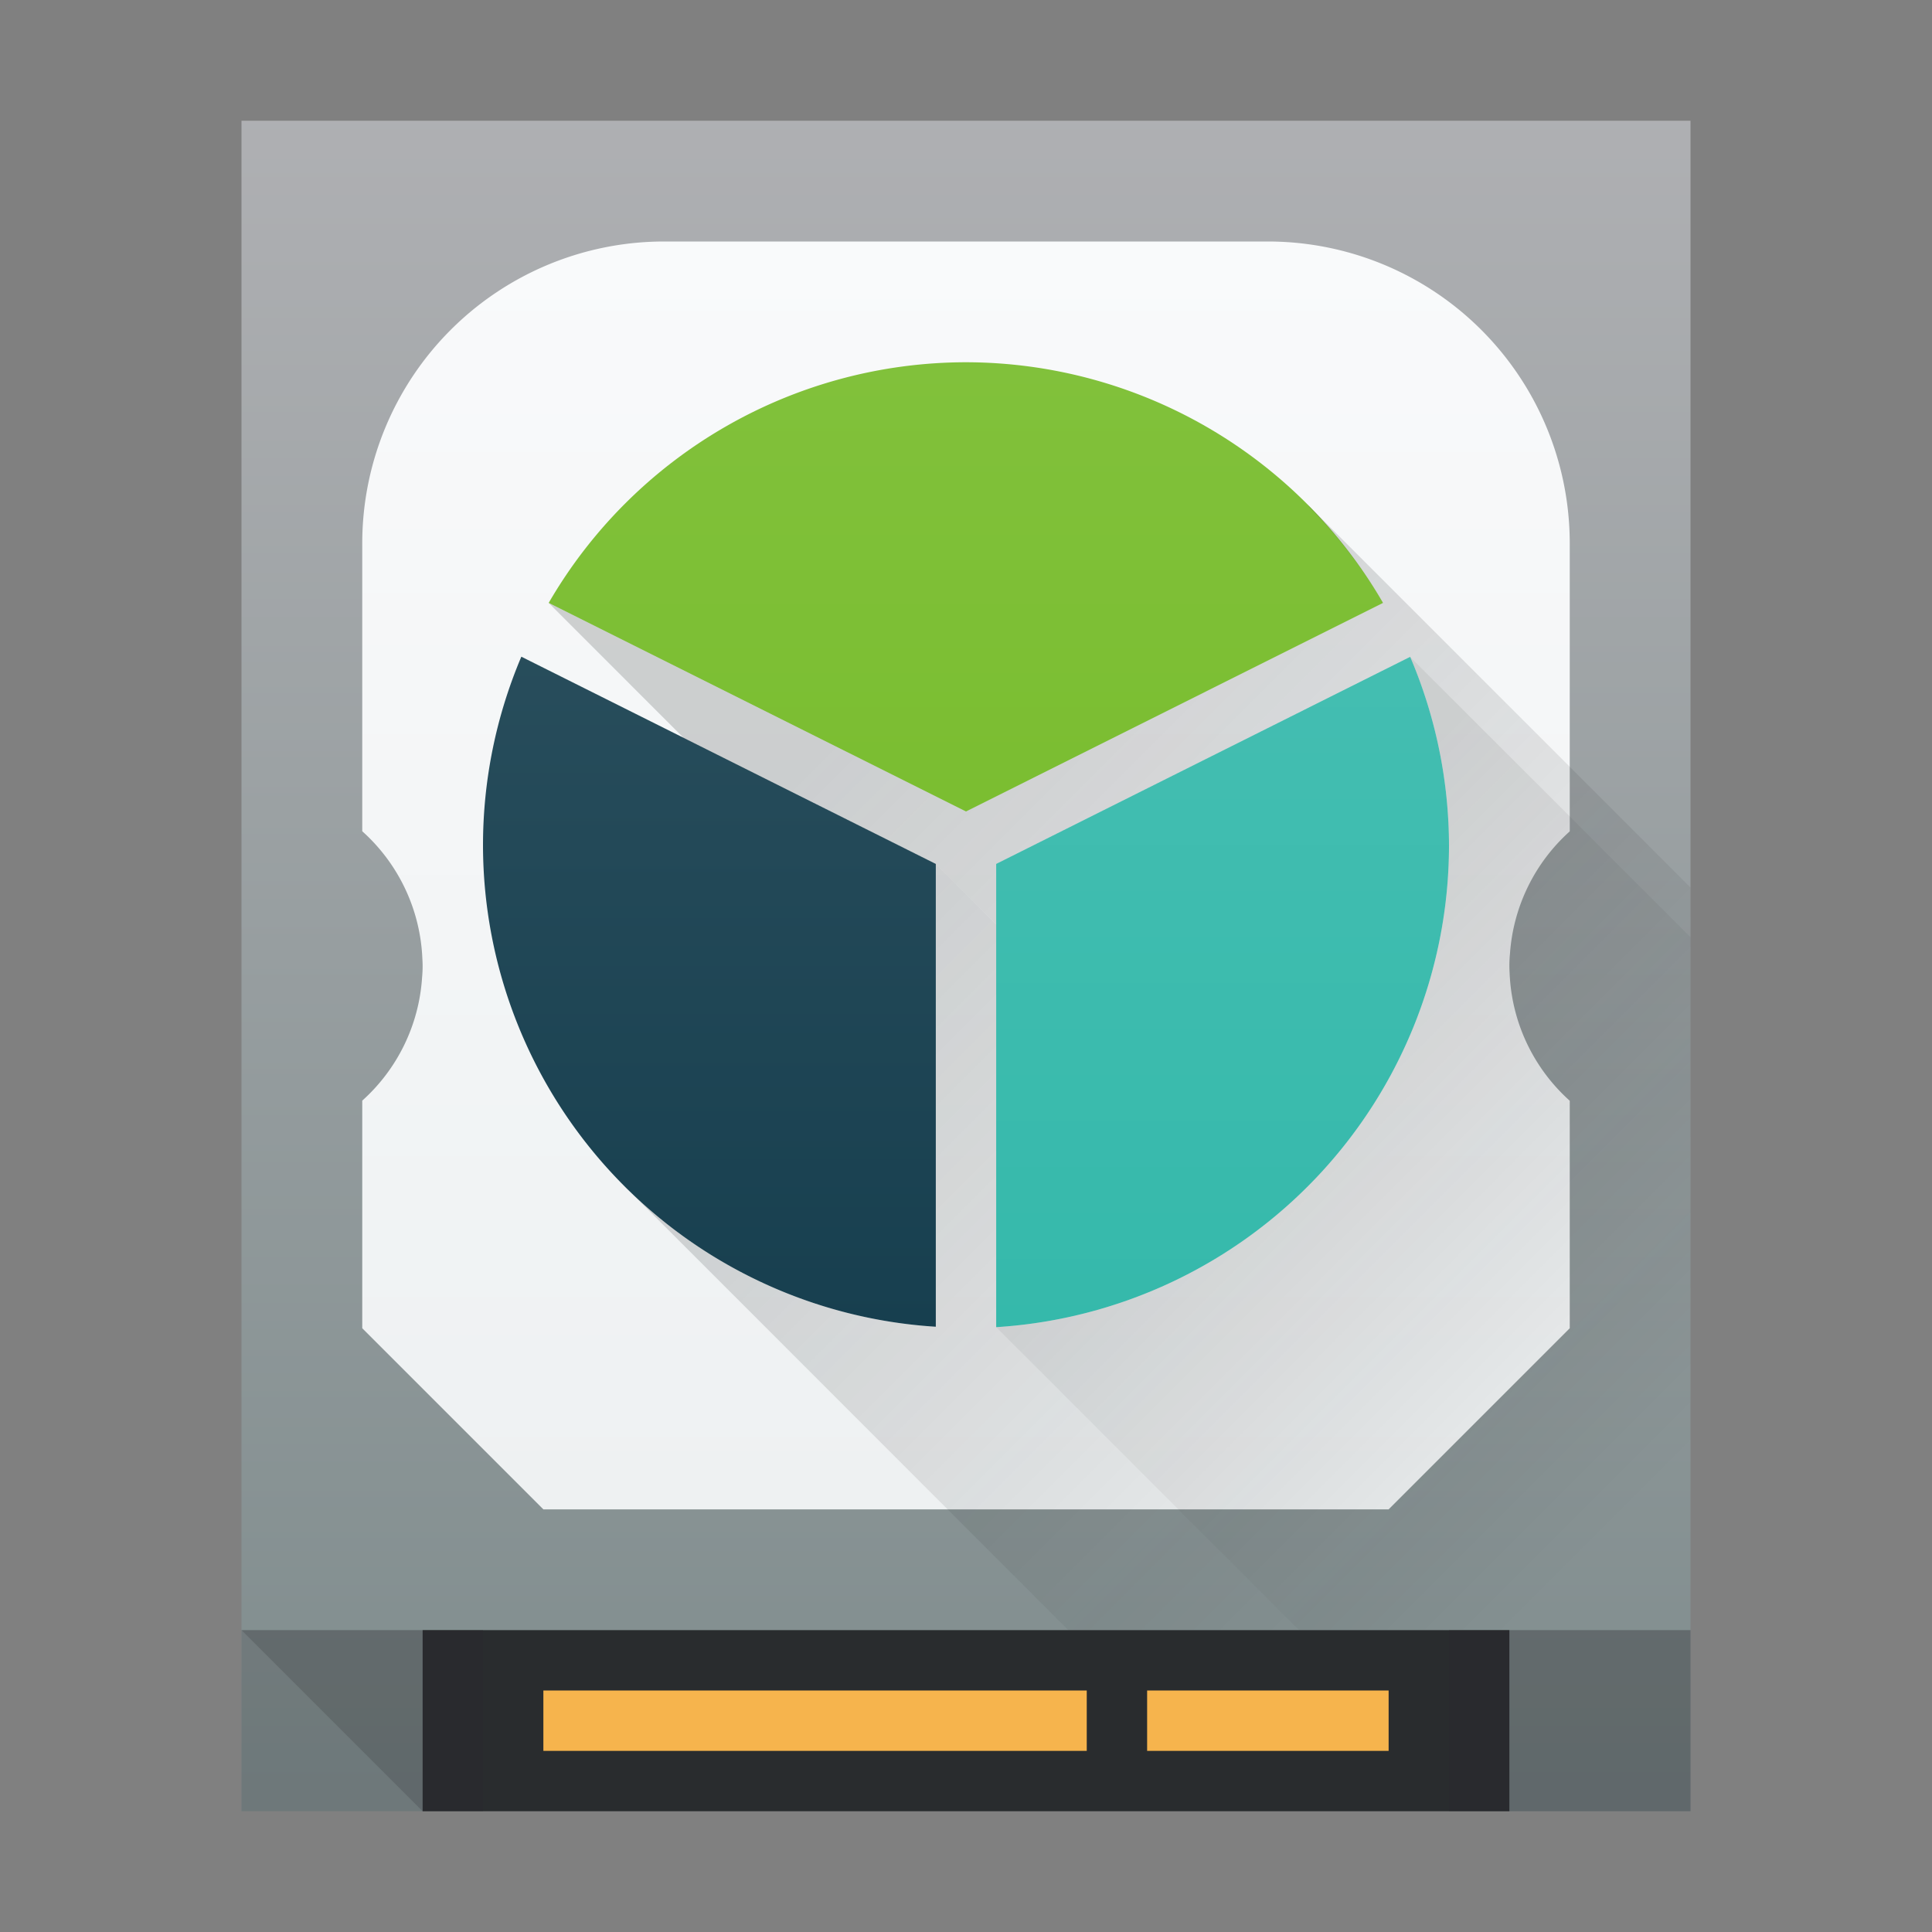 <svg xmlns="http://www.w3.org/2000/svg" xmlns:xlink="http://www.w3.org/1999/xlink" height="32" width="32"><rect width="100%" height="100%" fill="#808080" stroke="none"/><defs><linearGradient gradientTransform="translate(-432.447 -514.204)" id="a" gradientUnits="userSpaceOnUse" x1="400.571" x2="420.571" y1="511.798" y2="531.798"><stop offset="0" stop-color="#292c2f"/><stop offset="1" stop-opacity="0"/></linearGradient><linearGradient xlink:href="#a" id="d" x1="11" y1="10" x2="22" y2="21" gradientUnits="userSpaceOnUse"/></defs><linearGradient id="f" gradientUnits="userSpaceOnUse" x1="16" x2="16" y1="22" y2="6"><stop offset="0" stop-color="#73ba25"/><stop offset="1" stop-color="#81c13b"/></linearGradient><linearGradient id="g" gradientUnits="userSpaceOnUse" x1="16" x2="16" y1="22" y2="6"><stop offset="0" stop-color="#173f4f"/><stop offset="1" stop-color="#2f5361"/></linearGradient><linearGradient id="h" gradientUnits="userSpaceOnUse" x1="16" x2="16" y1="22" y2="6"><stop offset="0" stop-color="#35b9ab"/><stop offset="1" stop-color="#4ac0b4"/></linearGradient><linearGradient id="i" gradientUnits="userSpaceOnUse" x1="16" x2="28" xlink:href="#b" y1="10" y2="22"/><linearGradient id="k" gradientUnits="userSpaceOnUse" x1="20" x2="28" xlink:href="#b" y1="16" y2="24"/><linearGradient id="j" gradientUnits="userSpaceOnUse" x1="12" x2="23" xlink:href="#b" y1="16" y2="27"/><linearGradient id="b" gradientUnits="userSpaceOnUse" x1="16" x2="28" y1="14" y2="26"><stop offset="0" stop-color="#292c2f"/><stop offset="1" stop-opacity="0"/></linearGradient><linearGradient id="e" gradientTransform="matrix(.522 0 0 .538 -.696 -1.23)" gradientUnits="userSpaceOnUse" x1="1.333" x2="1.333" y1="48.714" y2="9.714"><stop offset="0" stop-color="#eef1f2"/><stop offset="1" stop-color="#f9fafb"/></linearGradient><linearGradient id="c" gradientTransform="matrix(.587 0 0 .538 -227.988 -270.353)" gradientUnits="userSpaceOnUse" x1="388.423" x2="388.423" y1="557.798" y2="505.798"><stop offset="0" stop-color="#7f8c8d"/><stop offset="1" stop-color="#afb0b3"/></linearGradient><path fill="url(#c)" d="M4 2h24v28H4z"/><path d="M7 27h18v3H7z" fill="#292c2e"/><path d="M9 28h9v1H9zm10 0h4v1h-4z" fill="#f6b44d"/><path d="M24 27h4v3h-4zM4 27h4v3H4z" fill="#292c2f" opacity=".2"/><path d="M4 27h4v3H7zm20 0h4v3h-4z" opacity=".2" fill="#292c2f"/><path d="M24.535 5.465L28 8.928V30H14l-8-8z" opacity=".2" fill="url(#d)"/><path d="M11 4a5 5 0 0 0-5 5v4.768a3 3 0 0 1 .996 2.117A2 2 0 0 1 7 16a2 2 0 0 1-.01.2 3 3 0 0 1 0 .005A3 3 0 0 1 6 18.23V22l3 3h14l3-3v-3.768a3 3 0 0 1-.996-2.117A2 2 0 0 1 25 16a2 2 0 0 1 .01-.205A3 3 0 0 1 26 13.77V9a5 5 0 0 0-5-5H11z" fill="url(#e)"/><path d="M16 6a8 8 0 0 0-6.912 3.986L16 13.441l6.908-3.455A8 8 0 0 0 16 6z" fill="url(#f)"/><path d="M8.635 10.877A8 8 0 0 0 8 14a8 8 0 0 0 7.5 7.975v-7.666z" fill="url(#g)"/><path d="M23.357 10.879l-6.857 3.43v7.673A8 8 0 0 0 24 14a8 8 0 0 0-.643-3.121z" fill="url(#h)"/><path d="M21.65 8.35l.05.064a8 8 0 0 1 1.208 1.572L16 13.441 9.088 9.986l2.234 2.235 4.178 2.088 1 1v-1l6.857-3.43L28 15.52v-.82z" opacity=".2" fill="url(#i)"/><path d="M15.5 14.309v7.666a8 8 0 0 1-5.066-2.239L17.695 27h3.823L16.5 21.982V15.31zm-5.066 5.427a8 8 0 0 1-.082-.088l-.004.004z" opacity=".2" fill="url(#j)"/><path d="M23.357 10.879A8 8 0 0 1 24 14a8 8 0 0 1-7.5 7.982L21.518 27H28V15.521z" opacity=".2" fill="url(#k)"/></svg>